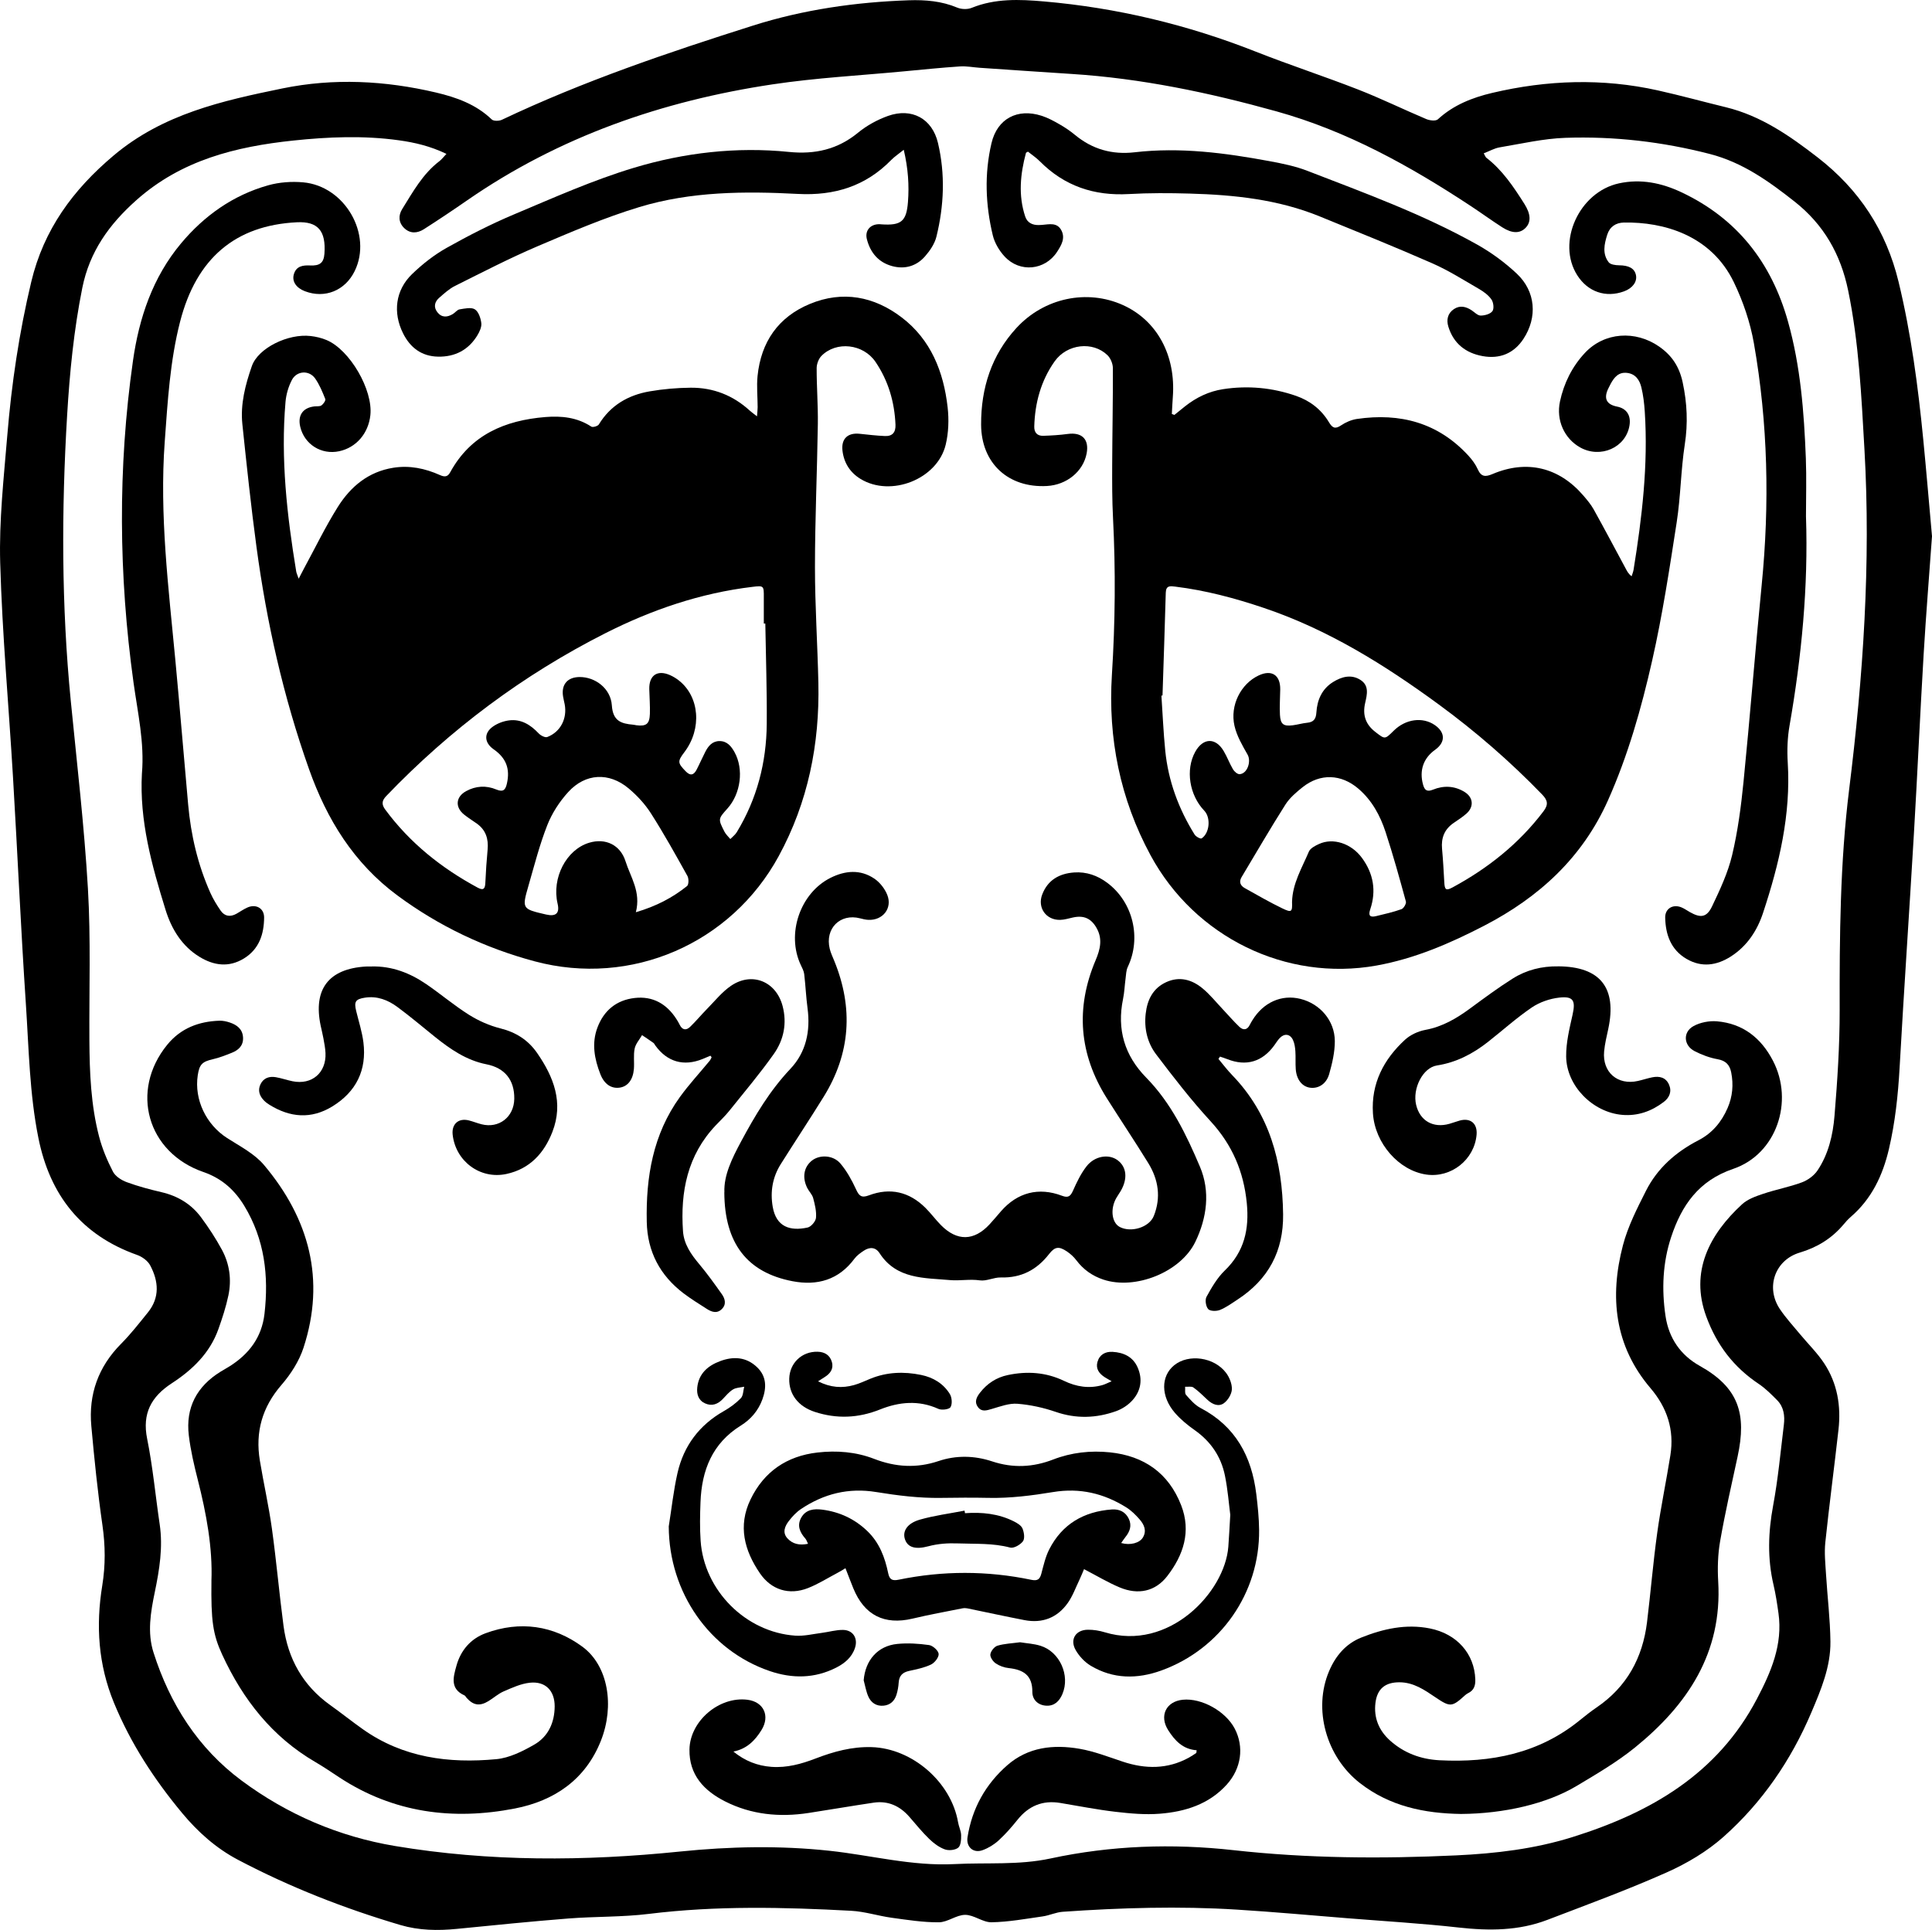 <?xml version="1.0" encoding="UTF-8"?>
<svg id="Layer_1" data-name="Layer 1" xmlns="http://www.w3.org/2000/svg" viewBox="0 0 900 899.26">
  <path d="M900,249.88c-1.25,17.5-2.79,36.36-3.91,55.25-1.65,27.84-2.89,55.7-4.53,83.54-2.13,36.27-4.62,72.51-6.65,108.79-.72,12.82-2.06,25.47-4.99,37.98-2.88,12.27-8.03,23.16-17.75,31.55-1.25,1.08-2.37,2.34-3.43,3.61-5.44,6.47-12.27,10.64-20.36,13.05-11.54,3.44-16.04,16.22-9.23,26.34,2.77,4.12,6.18,7.82,9.36,11.66,3.75,4.53,8.02,8.69,11.24,13.56,6.16,9.32,7.93,19.9,6.69,30.89-1.96,17.54-4.3,35.04-6.14,52.59-.51,4.9.03,9.93.33,14.88.64,10.45,1.93,20.88,2.05,31.33.14,11.74-4.42,22.51-8.93,33.13-9.44,22.21-22.88,41.84-40.86,57.82-7.7,6.85-17.05,12.4-26.51,16.61-18.2,8.11-36.96,14.98-55.59,22.11-13.35,5.11-27.15,5.13-41.24,3.56-17.14-1.92-34.38-2.93-51.58-4.31-17.21-1.38-34.4-2.95-51.63-4.03-27.11-1.7-54.22-.88-81.29,1-3.14.22-6.17,1.7-9.31,2.15-7.93,1.13-15.89,2.6-23.86,2.74-4.06.07-8.17-3.46-12.26-3.46-4.08,0-8.16,3.44-12.25,3.47-7.34.06-14.71-1.12-22.03-2.12-6.3-.87-12.49-2.9-18.8-3.24-31.44-1.7-62.86-2.43-94.26,1.44-12.41,1.53-25.03,1.17-37.52,2.15-17.33,1.36-34.64,3.13-51.94,4.84-8.88.88-17.7.74-26.26-1.79-26.19-7.74-51.54-17.67-75.71-30.41-10.17-5.36-18.67-12.93-26.03-21.8-12.98-15.64-23.95-32.4-31.74-51.35-7.33-17.83-8.48-36.01-5.45-54.6,1.54-9.49,1.45-18.7.08-28.19-2.2-15.31-3.77-30.72-5.17-46.14-1.35-14.83,3.26-27.66,13.89-38.37,4.49-4.53,8.44-9.6,12.45-14.57,5.65-6.98,4.99-14.57,1.09-21.93-1.12-2.12-3.73-4.03-6.07-4.86-26.02-9.23-40.66-27.87-46.02-54.54-4.13-20.55-4.44-41.45-5.82-62.22-2.35-35.23-3.91-70.51-6-105.76-1.97-33.33-5.02-66.62-5.97-99.97-.56-19.73,1.67-39.57,3.3-59.31,1.99-24.11,5.53-47.99,11.16-71.6,5.82-24.39,19.42-42.9,38.39-58.9,22.96-19.35,50.62-25.5,78.58-31.24,23.89-4.91,47.89-3.67,71.57,1.9,9.47,2.23,18.65,5.49,25.97,12.54.87.84,3.43.78,4.74.16,37.77-17.93,77.28-31.31,117-43.9C374.25,4.48,398.66.97,423.34.13c7.72-.26,15.29.36,22.58,3.42,1.94.81,4.77.9,6.7.12,10.97-4.47,22.33-3.99,33.7-3,34,2.96,66.83,10.82,98.6,23.37,15.82,6.25,32.02,11.53,47.86,17.72,10.7,4.18,21.05,9.26,31.65,13.73,1.59.67,4.41,1,5.39.1,7.24-6.67,16.06-10.12,25.29-12.3,25.61-6.04,51.41-6.92,77.22-1.16,10.61,2.37,21.1,5.27,31.66,7.84,16.34,3.98,29.72,13.29,42.75,23.38,19.33,14.98,31.9,34.05,37.69,57.98,5.86,24.22,9.08,48.78,11.5,73.49,1.42,14.51,2.63,29.04,4.07,45.04ZM207.97,71.7c-7.55-3.62-14.69-5.29-22.07-6.32-16.48-2.3-33-1.62-49.4.12-26.64,2.83-51.95,9.06-72.95,27.74-12.75,11.34-21.82,24.04-25.21,40.89-3.94,19.63-5.88,39.43-7.07,59.39-2.66,44.4-2.66,88.74,1.7,133.04,2.87,29.15,6.28,58.29,7.99,87.51,1.37,23.47.54,47.07.68,70.61.09,15.13.69,30.24,4.53,44.95,1.47,5.63,3.78,11.13,6.45,16.3,1.13,2.19,3.97,4,6.43,4.9,5.26,1.94,10.73,3.39,16.21,4.67,7.56,1.76,13.82,5.53,18.39,11.69,3.57,4.81,6.88,9.88,9.73,15.14,3.57,6.61,4.56,13.91,3.02,21.26-1.13,5.36-2.84,10.62-4.69,15.79-3.98,11.11-12.06,18.89-21.66,25.14-9.55,6.22-13.9,14.03-11.5,25.89,2.65,13.14,3.87,26.56,5.84,39.84,1.59,10.72-.12,21.15-2.28,31.59-1.93,9.31-3.56,18.83-.61,28.11,7.63,24.01,20.75,44.64,41.07,59.73,21.25,15.78,45.31,26.09,71.42,30.46,44.06,7.38,88.4,7.12,132.74,2.59,23.25-2.38,46.48-2.86,69.71-.36,19.41,2.09,38.46,7.24,58.25,6.2,14.91-.78,29.89.58,44.71-2.62,28.15-6.07,56.76-7.03,85.18-3.87,34.62,3.86,69.18,4.05,103.84,2.43,18.31-.86,36.5-3.01,54.08-8.52,36.24-11.34,67.54-29.27,85.99-64.49,6.58-12.55,12.04-25.22,9.99-39.83-.62-4.43-1.29-8.87-2.31-13.22-2.89-12.31-2.48-24.49-.18-36.91,2.31-12.43,3.47-25.07,5-37.64.51-4.17,0-8.31-3.12-11.47-2.69-2.72-5.44-5.49-8.59-7.6-11.66-7.81-19.52-18.03-24.45-31.44-7.65-20.84,1.46-38.23,16.67-52.24,2.6-2.4,6.39-3.74,9.86-4.9,5.93-2,12.16-3.15,18.01-5.32,2.77-1.03,5.66-3.12,7.29-5.55,5.11-7.6,7.19-16.53,7.92-25.42,1.35-16.42,2.44-32.92,2.41-49.38-.07-34.32.18-68.59,4.41-102.7,6.54-52.66,10.16-105.44,7.13-158.54-1.42-24.79-2.55-49.55-7.59-73.99-3.49-16.9-11.36-30.71-24.96-41.43-12.02-9.47-24.21-18.23-39.46-22.17-22.12-5.71-44.56-8.3-67.27-7.53-10.26.35-20.46,2.74-30.64,4.44-2.48.42-4.81,1.78-7.43,2.79.68,1.19.83,1.75,1.19,2.03,7.55,5.81,12.7,13.57,17.72,21.48,2.91,4.58,3.31,8.41.59,11.2-2.61,2.68-6.25,2.72-10.87-.24-4.95-3.18-9.71-6.65-14.62-9.89-28.3-18.65-57.62-34.98-90.67-44.17-31.3-8.71-62.85-15.33-95.31-17.4-14.3-.91-28.59-1.91-42.88-2.88-3.05-.21-6.12-.84-9.13-.63-8.67.58-17.32,1.46-25.98,2.28-20.49,1.95-41.1,3.03-61.42,6.09-51.24,7.7-99.28,24.31-142.24,54.07-6.62,4.59-13.32,9.07-20.11,13.41-3.02,1.93-6.37,2.19-9.19-.55-2.67-2.6-2.73-5.9-.91-8.83,4.99-8.01,9.57-16.39,17.31-22.3,1.07-.81,1.89-1.94,3.32-3.44Z" style="fill: #000; stroke-width: 0px;"/>
  <path d="M139.14,269.63c1.13-2.18,1.73-3.37,2.37-4.55,5.25-9.66,10.04-19.6,15.87-28.89,5.95-9.47,14.25-16.41,25.85-18.24,7.58-1.2,14.77.3,21.68,3.39,2.03.91,3.55,1.03,4.79-1.24,9.57-17.54,25.52-24.24,44.35-25.78,7.5-.61,14.81.13,21.4,4.46.69.46,3.02-.21,3.51-1.01,5.46-8.96,13.72-13.7,23.69-15.42,6.27-1.08,12.7-1.64,19.06-1.7,10.5-.09,19.78,3.54,27.59,10.7.81.74,1.73,1.37,3.34,2.63.14-1.96.3-3.1.3-4.25-.01-4.85-.52-9.75-.04-14.55,1.61-15.84,9.64-27.48,24.4-33.58,15.26-6.31,29.87-3.51,42.72,6.28,13.64,10.38,19.55,25.35,21.42,41.87.65,5.73.45,11.88-.9,17.46-3.89,16.11-25.58,24.6-39.71,15.92-4.84-2.97-7.7-7.45-8.37-13.13-.65-5.55,2.43-8.46,7.98-7.88,3.93.42,7.86.88,11.8,1.05,3.5.15,5.06-1.75,4.91-5.28-.45-10.6-3.34-20.47-9.29-29.25-5.72-8.45-18.27-9.83-25.18-2.83-1.34,1.36-2.25,3.79-2.25,5.73-.02,8.68.67,17.37.55,26.05-.33,22.21-1.33,44.42-1.34,66.63,0,18.02,1.2,36.03,1.59,54.05.62,28.4-4.8,55.51-18.47,80.63-22.21,40.83-68.76,61.03-113.63,49.04-23.18-6.2-44.63-16.38-63.99-30.7-20.28-15-32.87-35.4-41.17-58.82-11.94-33.66-19.74-68.3-24.5-103.63-2.56-19-4.57-38.07-6.57-57.14-.98-9.35,1.39-18.39,4.42-27.07,2.94-8.43,16.9-15.24,27.39-14.01,2.51.29,5.07.89,7.4,1.87,10.87,4.55,21.69,23.25,20.42,35-.92,8.54-6.61,15.12-14.53,16.81-8.3,1.78-16.21-3.19-18.14-11.4-1.25-5.3,1.19-8.84,6.53-9.48,1.14-.14,2.53.1,3.36-.48.9-.62,2.04-2.28,1.77-2.97-1.3-3.31-2.69-6.69-4.72-9.58-2.8-3.97-8.58-3.64-10.84.72-1.6,3.08-2.66,6.71-2.96,10.17-2.29,26.59.68,52.88,4.99,79.07.12.72.47,1.4,1.14,3.34ZM356.48,290.55c-.22,0-.45,0-.67,0,0-4.09-.03-8.19,0-12.28.05-5.41-.07-5.45-5.32-4.82-24.2,2.89-46.99,10.71-68.5,21.6-38.3,19.39-72.32,44.84-102.08,75.88-2.05,2.14-2.24,3.88-.43,6.32,11.48,15.54,26.16,27.23,43.04,36.35,2.96,1.6,3.47.21,3.58-2.46.22-5.1.58-10.2,1.05-15.29.46-4.97-.83-9.11-5.02-12.1-1.98-1.41-4.06-2.69-5.95-4.21-4.28-3.44-3.88-8.25.92-10.89,4.53-2.49,9.37-2.76,14.08-.79,3.29,1.37,4.31.15,4.97-2.83,1.52-6.81-.34-11.81-6.2-15.9-4.41-3.08-4.67-7.59-.22-10.66,2.11-1.46,4.82-2.47,7.37-2.8,5.67-.73,10.04,2.03,13.84,6.06.94,1,3,2.07,4.01,1.68,6.18-2.37,9.35-8.66,8.1-15.25-.24-1.26-.58-2.5-.77-3.76-.84-5.49,2.11-8.9,7.7-8.94,7.23-.06,14.52,5.27,15.04,13.21.48,7.31,4.35,8.51,9.92,9,.51.04,1.01.19,1.51.26,4.6.58,6.13-.58,6.29-5.31.12-3.83-.19-7.67-.28-11.5-.16-6.5,3.8-9.17,9.73-6.52,1.39.62,2.72,1.44,3.93,2.37,9.77,7.55,10.96,22.6,2.7,33.48-3.28,4.33-3.17,5.05.62,8.96,2.19,2.26,3.78,1.7,5.06-.77,1.41-2.72,2.63-5.55,4.03-8.28,1.39-2.73,3.27-5.05,6.65-5.06,3.53-.01,5.48,2.43,7.01,5.21,4.36,7.89,2.9,19.28-3.32,26.21-4.36,4.86-4.41,4.89-1.38,10.82.65,1.27,1.8,2.28,2.72,3.41,1.02-1.06,2.27-1.97,3.01-3.2,9.41-15.49,13.81-32.46,13.96-50.45.13-15.59-.42-31.18-.67-46.78ZM296.21,425.05c9.65-2.84,17.13-6.83,23.84-12.19.83-.66.86-3.49.18-4.71-5.47-9.82-10.93-19.67-16.98-29.14-2.77-4.35-6.45-8.33-10.42-11.66-9.09-7.62-20.09-7.1-28.11,1.68-4.05,4.44-7.56,9.83-9.75,15.4-3.6,9.12-6.03,18.72-8.76,28.17-3.15,10.89-3.06,10.92,8.19,13.52q6.91,1.6,5.35-5.06c-2.8-11.94,4.01-25.13,14.64-28.37,7.74-2.36,14.61,1.06,16.99,8.59,2.35,7.44,7.28,14.25,4.83,23.75Z" style="fill: #000; stroke-width: 0px;"/>
  <path d="M547.08,193.33c1.66-1.34,3.31-2.71,4.99-4.03,5.22-4.12,11.07-6.95,17.65-7.96,11.59-1.79,22.99-.72,34.05,3.12,6.46,2.25,11.73,6.31,15.28,12.24,1.57,2.62,2.84,3.42,5.67,1.5,2.17-1.46,4.83-2.61,7.4-2.99,20.11-2.94,37.83,1.75,51.93,17.11,1.71,1.87,3.31,4.01,4.33,6.3,1.61,3.63,3.58,3.66,6.93,2.24,15.95-6.76,30.96-3.12,42.24,10,1.75,2.03,3.52,4.12,4.82,6.44,5.09,9.16,10,18.43,14.96,27.66.64,1.18,1.21,2.4,2.74,3.55.31-.99.73-1.97.9-2.98,3.96-24.42,6.85-48.92,5.23-73.73-.25-3.81-.7-7.66-1.6-11.36-.81-3.31-2.64-6.18-6.56-6.68-4.02-.52-6.06,2.03-7.74,5.1-.43.79-.83,1.59-1.21,2.4q-3.12,6.74,4.21,8.19c4.44.88,6.55,4.08,5.78,8.8-1.67,10.31-13.54,15.56-23.05,10.19-7.28-4.11-11.21-12.62-9.33-21.39,1.83-8.52,5.65-16.22,11.61-22.61,9.09-9.74,23.6-10.61,34.57-2.97,6.08,4.24,9.43,9.49,10.98,16.71,2.07,9.65,2.5,19.07.98,28.9-1.84,11.98-1.91,24.24-3.76,36.22-3.34,21.61-6.63,43.29-11.46,64.6-5.02,22.18-11.24,44.14-20.57,65.04-11.91,26.69-32.13,45.16-57.62,58.37-15.95,8.27-32.42,15.38-50.21,18.58-42.11,7.56-84.61-13.25-105.23-51.35-14.21-26.26-19.89-54.59-18.02-84.12,1.55-24.45,1.76-48.81.51-73.24-.42-8.17-.41-16.37-.38-24.56.06-15.03.38-30.05.32-45.08,0-2.04-1.05-4.6-2.49-6.01-6.8-6.65-18.85-5.34-24.64,2.85-6.37,9.01-9.18,19.33-9.49,30.33-.08,2.82,1.38,4.44,4.17,4.35,3.82-.12,7.65-.35,11.43-.86,6.67-.9,10.05,2.51,8.79,9.12-1.59,8.34-9.25,14.62-18.47,15.13-17.99.99-30.61-10.58-30.68-28.61-.07-16.97,4.84-32.41,16.48-45.05,12.97-14.08,32.93-18.13,49.53-10.67,15.95,7.17,24.79,23.48,23.29,42.96-.2,2.6-.3,5.2-.45,7.81.39.15.78.29,1.18.44ZM541.51,324.08c-.16,0-.32.01-.48.02.58,8.55.93,17.11,1.78,25.63,1.4,14.12,6.22,27.13,13.69,39.14.6.96,2.74,2.11,3.25,1.78,3.79-2.48,4.35-9.68,1.25-12.91-6.98-7.29-8.81-19.12-4.23-27.41,3.63-6.58,9.47-6.8,13.27-.38,1.63,2.74,2.73,5.79,4.35,8.53.61,1.04,2.08,2.31,3.07,2.25,3.63-.23,5.5-5.98,3.71-9.12-2.43-4.27-5.03-8.71-6.1-13.41-2.19-9.62,3.02-19.61,11.27-23.48,6.05-2.84,10.12-.21,10.04,6.49-.05,3.96-.35,7.94-.13,11.88.25,4.38,1.64,5.39,5.92,4.86,2.28-.28,4.52-.97,6.8-1.19,3-.29,4.06-1.79,4.25-4.75.36-5.88,2.59-11.01,7.8-14.24,3.98-2.46,8.39-3.7,12.68-1,4.22,2.65,3.13,6.88,2.24,10.78-1.28,5.57.17,9.98,4.79,13.53,4.44,3.41,4.33,3.55,8.49-.58,5.54-5.51,13.53-6.6,19.25-2.6,4.88,3.41,4.9,8.02.05,11.47-5.48,3.91-7.4,9.63-5.63,16.15.73,2.69,1.84,3.55,4.64,2.42,5.01-2.03,10.06-1.81,14.74,1.08,4.01,2.48,4.44,6.81.96,9.98-1.88,1.71-4.08,3.07-6.18,4.53-4.2,2.93-5.75,6.93-5.29,11.96.48,5.21.76,10.45,1.05,15.67.19,3.47.81,3.96,3.86,2.32,16.51-8.93,30.92-20.37,42.33-35.44,2.35-3.1,2.04-5.1-.61-7.84-14.89-15.4-30.97-29.37-48.26-42.03-25.2-18.44-51.46-34.81-81.29-44.88-13.51-4.56-27.17-8.21-41.32-9.95-2.31-.28-4.36-.65-4.46,2.81-.44,15.98-1,31.95-1.52,47.93ZM601.89,420.18c.21-8.57,4.63-15.79,7.83-23.36.68-1.6,2.98-2.77,4.78-3.59,6.54-2.98,14.97-.25,19.93,6.48,5.36,7.28,6.79,15.35,3.89,23.96-1.03,3.05-.08,3.87,2.75,3.19,3.97-.97,7.98-1.86,11.81-3.24,1.02-.37,2.31-2.59,2.04-3.56-2.96-10.84-5.96-21.69-9.46-32.37-2.52-7.7-6.36-14.8-12.7-20.22-7.97-6.82-17.72-7.21-25.94-.69-2.97,2.36-6.04,4.99-8.04,8.14-7.04,11.1-13.63,22.47-20.39,33.75-1.34,2.23-.59,4,1.49,5.16,5.79,3.23,11.54,6.57,17.5,9.44,4.34,2.09,4.68,1.66,4.5-3.09Z" style="fill: #000; stroke-width: 0px;"/>
  <path d="M98.49,736.64c.6-15.4-2.33-31.32-6.35-47.14-1.73-6.8-3.34-13.7-4.18-20.65-1.56-12.98,3.73-22.89,14.82-29.74,1.31-.81,2.66-1.54,3.96-2.35,9.18-5.72,15.2-13.56,16.47-24.58,2.04-17.74.06-34.7-9.41-50.32-4.55-7.5-10.58-12.84-19.04-15.76-26.21-9.05-34.33-37.85-16.86-59.29,6.25-7.67,14.63-10.88,24.26-11.21,1.62-.06,3.33.31,4.88.83,3.33,1.12,5.97,3.06,6.18,6.98.2,3.8-2.12,5.9-5.3,7.16-2.84,1.13-5.72,2.27-8.69,2.95-4.99,1.14-6.34,2.37-7.11,7.51-1.7,11.39,3.93,22.99,13.7,29.25,5.99,3.84,12.76,7.3,17.21,12.6,20.98,24.96,28.72,53.34,18.36,85.09-2.04,6.26-5.94,12.32-10.28,17.34-8.98,10.37-12.25,21.95-10.06,35.22,1.75,10.6,4.14,21.1,5.62,31.73,2.09,15.07,3.41,30.24,5.41,45.33,2.03,15.29,9.03,27.82,21.77,36.91,5.1,3.64,10,7.56,15.11,11.18,18.78,13.33,40.13,16.08,62.24,14,6.07-.57,12.23-3.65,17.67-6.77,6.49-3.73,9.48-10.23,9.52-17.8.04-7.34-4.3-11.83-11.56-11.05-4.17.44-8.26,2.34-12.19,4.03-2.54,1.1-4.7,3.08-7.1,4.54-4.06,2.48-7.06,1.99-10.17-1.51-.34-.38-.58-.96-1-1.15-6.86-3.08-5.19-8.6-3.75-13.79,1.99-7.22,6.63-12.61,13.59-15.18,16.04-5.92,31.6-3.65,45.11,6.29,12.02,8.85,15.03,27.53,8.63,43.73-7.21,18.26-21.77,28.07-40.08,31.64-28.84,5.62-56.52,2.08-81.69-14.42-3.74-2.45-7.44-4.99-11.31-7.24-20.11-11.73-33.69-29.11-43.31-49.91-4.41-9.53-5.3-15.95-5.06-34.43Z" style="fill: #000; stroke-width: 0px;"/>
  <path d="M680.63,845.21c-17.12-.25-33.28-3.57-47.18-14.43-15.68-12.25-21.84-34.43-14.31-52.12,3.02-7.1,7.76-12.76,15.02-15.66,10.22-4.07,20.79-6.44,31.88-4.24,12.64,2.51,20.82,11.78,21.21,23.77.09,2.81-.58,5.04-3.28,6.35-.57.27-1.1.67-1.57,1.09-6,5.47-6.88,5.53-13.72.89-5.1-3.45-10.16-6.97-16.71-7-6.63-.04-10.42,2.98-11.23,9.56-.86,6.97,1.6,12.9,6.76,17.55,6.53,5.89,14.47,8.78,23.1,9.22,23.95,1.23,46.39-3.14,65.54-18.82,2.47-2.02,5-4,7.64-5.8,14.05-9.56,21.41-23.09,23.46-39.67,1.7-13.84,2.83-27.75,4.74-41.55,1.68-12.15,4.23-24.18,6.15-36.3,1.87-11.83-1.49-22.12-9.3-31.28-16.74-19.67-19.09-42.5-12.82-66.48,2.3-8.8,6.58-17.18,10.71-25.37,5.34-10.59,13.97-18.18,24.47-23.6,6.43-3.32,10.76-8.51,13.6-15.07,2.31-5.34,2.79-10.87,1.67-16.54-.68-3.45-2.45-5.48-6.29-6.16-3.71-.66-7.41-2.04-10.78-3.78-5.14-2.65-5.53-8.9-.48-11.67,3.13-1.72,7.33-2.52,10.92-2.22,12.07,1.04,20.54,7.72,26.07,18.35,9.9,19.02,1.64,43.55-18.5,50.4-16.15,5.49-24.05,17.05-28.91,31.76-3.95,11.94-4.48,24.35-2.63,36.82,1.54,10.36,7.04,18.24,15.95,23.22,18.14,10.13,21.94,22.34,17.62,42.29-2.84,13.12-5.83,26.21-8.14,39.43-1.07,6.12-1.25,12.53-.89,18.74,1.96,33.28-14.3,57.48-38.71,77.31-8.4,6.82-17.89,12.36-27.21,17.94-13.96,8.37-33.93,12.95-53.86,13.07Z" style="fill: #000; stroke-width: 0px;"/>
  <path d="M337.45,555.55c-.32-7.97,3.58-15.85,7.79-23.7,6.48-12.08,13.41-23.73,22.96-33.83,7.32-7.74,9.4-17.63,7.98-28.24-.7-5.28-.92-10.61-1.55-15.9-.17-1.47-.96-2.89-1.6-4.26-6.79-14.41-.35-33.47,13.85-40.59,6.83-3.42,13.92-4.04,20.44.38,2.57,1.74,4.86,4.68,6.01,7.58,2.48,6.26-2.15,11.97-8.89,11.61-1.26-.07-2.53-.37-3.76-.7-9.28-2.43-16.47,4.72-14.16,14.19.48,1.97,1.39,3.84,2.16,5.74,8.89,21.89,7.52,43-4.96,63.17-6.53,10.55-13.39,20.89-20,31.4-3.84,6.1-4.98,12.82-3.76,19.91,1.62,9.39,8.13,11.44,16.27,9.65,1.62-.36,3.73-2.85,3.89-4.51.28-3.02-.52-6.21-1.32-9.22-.44-1.66-1.89-3.02-2.7-4.61-2.52-4.91-1.66-9.87,2.13-12.85,3.61-2.84,9.88-2.62,13.27,1.37,2.99,3.53,5.32,7.77,7.26,12,1.39,3.04,2.49,4.15,5.95,2.85,9.96-3.76,18.87-1.69,26.41,5.82,2.53,2.52,4.67,5.44,7.17,7.99,7.53,7.65,15.47,7.5,22.72-.36,1.82-1.97,3.54-4.04,5.3-6.07,7.61-8.73,17.53-11.35,28.41-7.21,2.94,1.12,3.98.2,5.15-2.43,1.75-3.93,3.66-7.93,6.28-11.29,3.8-4.86,10.29-5.85,14.35-2.93,4.35,3.13,4.95,8.68,1.54,14.48-.65,1.1-1.41,2.14-2.04,3.25-2.9,5.11-2.1,11.52,1.64,13.47,5.28,2.75,13.73.19,15.86-5.17,3.42-8.58,2.15-16.92-2.6-24.62-6.24-10.12-12.86-20.02-19.22-30.08-12.99-20.55-14.77-42.1-5.28-64.46,2.15-5.08,3.32-9.93.4-15.04-2.52-4.42-5.92-5.94-10.94-4.85-1.99.43-4,1.08-6.01,1.12-6.54.15-10.68-5.68-8.35-11.8,2.57-6.76,7.94-9.79,14.85-10.29,5.72-.41,10.88,1.4,15.43,4.8,12.04,8.98,16.03,25.7,9.58,39.23-.77,1.62-.78,3.63-1.03,5.47-.42,3.15-.53,6.37-1.17,9.47-2.92,14.16.7,26.33,10.79,36.62,11.62,11.84,18.69,26.58,25.02,41.48,4.91,11.55,3.28,23.84-2.13,35.04-6.86,14.19-28.03,22.54-42.86,17.59-5.11-1.7-9.31-4.66-12.58-9.02-1.2-1.59-2.78-3.02-4.44-4.13-3.64-2.42-5.53-2.26-8.24,1.23-5.75,7.4-12.99,11.19-22.5,10.93-3.24-.09-6.64,1.8-9.76,1.35-4.71-.68-9.38.28-13.81-.12-11.94-1.07-25-.31-32.9-12.54-1.88-2.91-4.65-2.96-7.37-1.15-1.58,1.05-3.22,2.22-4.33,3.71-7.35,9.91-17.31,12.71-28.89,10.49-21.05-4.04-31.65-17.6-31.74-41.41Z" style="fill: #000; stroke-width: 0px;"/>
  <path d="M504.99,731.14c-.77,1.79-1.45,3.53-2.26,5.22-1.71,3.56-3.07,7.39-5.33,10.56-4.89,6.88-11.82,9.58-20.16,7.97-8.77-1.69-17.49-3.61-26.24-5.4-.86-.18-1.81-.26-2.66-.09-7.75,1.55-15.54,2.96-23.23,4.79-13.11,3.11-22.48-1.56-27.61-14.14-1.2-2.93-2.3-5.89-3.65-9.34-1.49.88-2.51,1.54-3.59,2.1-4.63,2.44-9.1,5.29-13.94,7.18-8.73,3.41-17.03.81-22.31-6.91-7.27-10.63-10.32-22.09-4.4-34.38,6.27-13.01,16.91-20.26,31.18-21.9,8.99-1.03,17.96-.32,26.46,2.97,9.93,3.83,19.73,4.45,29.96,1.01,8.2-2.76,16.75-2.58,24.94.14,9.71,3.22,19.04,2.78,28.48-.87,8.49-3.28,17.41-4.26,26.43-3.33,15.86,1.65,27.35,9.64,33.18,24.67,4.74,12.2,1.06,23.25-6.53,33.04-5.52,7.11-13.49,8.84-22.13,5.22-5.5-2.31-10.67-5.43-16.62-8.52ZM522.31,718.97c4.24,1.19,8.57,0,10.11-2.6,1.88-3.19.52-6.03-1.55-8.42-1.83-2.1-3.89-4.15-6.24-5.61-10.44-6.51-21.6-9.18-34.05-7.12-9.91,1.64-20.04,2.92-30.04,2.71-7.48-.16-14.88-.1-22.35.01-10,.15-20.12-1.11-30.04-2.73-12.89-2.1-24.35.8-34.96,7.88-2.19,1.46-4.1,3.5-5.71,5.6-1.83,2.39-3.14,5.34-.71,8.05,2.43,2.7,5.65,3.42,9.64,2.59-.56-1.13-.76-1.89-1.23-2.41-2.57-2.9-4.01-6.09-1.94-9.77,2.15-3.81,5.91-4.23,9.74-3.74,8.09,1.04,15.16,4.31,21.09,10.02,5.61,5.4,8.17,12.27,9.69,19.63.59,2.87,1.84,3.63,4.82,3.01,20.62-4.24,41.28-4.25,61.89.05,2.83.59,3.92-.24,4.62-2.85,1.02-3.82,1.89-7.79,3.65-11.27,6.01-11.87,16.16-17.71,29.21-18.67,3.4-.25,6.33,1.06,7.89,4.36,1.5,3.17.49,5.96-1.59,8.52-.62.77-1.15,1.6-1.96,2.75Z" style="fill: #000; stroke-width: 0px;"/>
  <path d="M66.12,360.35c1.22-14.34-1.97-28.25-3.92-42.3-6.93-49.95-7.36-99.98-.26-149.93,2.84-19.99,9.19-38.93,22.41-54.73,10.82-12.92,24.23-22.45,40.58-27.05,5.17-1.45,10.93-1.86,16.29-1.38,19.47,1.73,32.36,24.26,24.01,41.34-4.45,9.12-13.89,12.94-23.18,9.4-4.02-1.53-6.1-4.52-5.19-7.81,1.08-3.9,4.19-4.36,7.61-4.2,4.4.21,6.34-1.12,6.66-5.44.79-10.7-3.04-15.16-12.83-14.68-28.62,1.42-46.81,16.72-54.42,46.37-4.7,18.32-5.77,37.11-7.14,55.87-2.49,34.15,1.76,67.95,4.95,101.82,2.11,22.41,3.94,44.84,5.96,67.26,1.28,14.25,4.5,28.03,10.34,41.12,1.29,2.89,2.97,5.65,4.78,8.27,1.88,2.73,4.53,3.1,7.42,1.46,1.67-.95,3.26-2.06,4.99-2.85,4.04-1.85,7.9.3,7.86,4.67-.07,7.77-2.35,14.71-9.41,19.04-6.99,4.29-14.01,3.33-20.68-.75-8.29-5.07-13.08-13.04-15.84-21.96-6.4-20.68-12.22-41.53-10.99-63.56Z" style="fill: #000; stroke-width: 0px;"/>
  <path d="M841.3,240.76c1.1,32.74-2.05,65.15-7.67,97.38-.98,5.62-1.18,11.5-.83,17.21,1.5,24.24-4,47.31-11.5,70-2.72,8.25-7.43,15.48-15,20.32-6.63,4.24-13.63,5.23-20.66,1.12-7.26-4.24-9.75-11.27-9.93-19.19-.1-4.22,3.54-6.41,7.48-4.85,1.41.56,2.67,1.49,4.01,2.24,5.03,2.84,7.86,2.54,10.36-2.71,3.67-7.7,7.37-15.6,9.33-23.83,2.65-11.14,4.16-22.63,5.3-34.06,3.05-30.55,5.44-61.16,8.46-91.71,3.74-37.78,2.95-75.43-3.63-112.8-1.71-9.69-5.01-19.4-9.28-28.28-10.66-22.16-32.95-28.23-51.23-27.91-3.81.07-6.62,1.95-7.81,5.7-1.37,4.35-2.36,8.87.69,12.82.84,1.08,3.16,1.38,4.81,1.4,4.56.04,7.2,1.4,7.88,4.52.67,3.13-1.55,6.18-5.58,7.64-8.49,3.08-16.79.24-21.71-7.44-9.84-15.34.75-38.87,19.39-42.9,10.17-2.2,19.85-.21,29.1,4.16,25.97,12.25,41.91,32.76,49.61,60.14,5.88,20.87,7.5,42.28,8.34,63.78.35,9.07.06,18.16.06,27.25Z" style="fill: #000; stroke-width: 0px;"/>
  <path d="M478.88,70.65c-.73.43-.92.47-.94.56-2.64,9.87-3.65,19.8-.35,29.71.95,2.85,3.38,4.04,6.39,3.94.51-.02,1.02-.04,1.53-.08,3.29-.27,6.91-1.24,8.9,2.51,1.98,3.72-.03,7.04-1.96,10.02-5.6,8.67-17.38,9.87-24.45,2.22-2.51-2.71-4.66-6.33-5.52-9.88-3.42-14.22-3.96-28.68-.6-42.96,2.69-11.41,12.1-16.34,23.28-12.76,2.89.92,5.64,2.4,8.29,3.92,2.55,1.45,5.02,3.11,7.28,4.98,8.15,6.76,17.39,9.34,27.88,8.12,21.22-2.46,42.14.31,62.94,4.17,5.89,1.1,11.88,2.31,17.45,4.47,26.83,10.38,53.92,20.24,79.1,34.36,6.62,3.71,12.93,8.35,18.46,13.54,8.84,8.28,9.75,20.36,3.08,30.47-4.47,6.78-11.06,9.4-18.96,7.97-7.88-1.42-13.57-5.84-15.98-13.73-.98-3.19-.33-6.22,2.6-8.18,2.78-1.86,5.6-1.2,8.25.57,1.37.91,2.79,2.45,4.19,2.45,1.9,0,4.47-.7,5.48-2.05.85-1.14.51-4.07-.43-5.43-1.4-2.02-3.61-3.65-5.79-4.91-7.18-4.16-14.26-8.66-21.83-11.98-17.33-7.61-34.89-14.69-52.41-21.84-19.39-7.92-39.85-10.05-60.52-10.63-9.45-.27-18.94-.32-28.38.22-16.14.92-29.99-3.69-41.46-15.25-1.73-1.74-3.82-3.12-5.53-4.5Z" style="fill: #000; stroke-width: 0px;"/>
  <path d="M421.01,69.79c-2.52,2.03-4.32,3.2-5.79,4.7-11.97,12.29-26.52,16.77-43.51,15.87-24.84-1.31-49.83-1.16-73.84,6.11-16.22,4.91-31.94,11.66-47.57,18.32-13.02,5.56-25.63,12.1-38.32,18.42-2.7,1.34-5.03,3.5-7.34,5.5-2.21,1.91-2.78,4.4-.86,6.82,2.03,2.56,4.63,2.35,7.21.77,1.09-.66,1.99-1.98,3.11-2.15,2.38-.38,5.39-1.09,7.11-.01,1.72,1.08,2.72,4.11,3,6.4.22,1.82-.8,4.02-1.83,5.71-4.13,6.81-10.42,10.08-18.29,9.93-7.64-.14-12.98-4.14-16.33-10.87-4.82-9.67-3.57-20.09,4.19-27.59,4.83-4.66,10.28-8.95,16.12-12.23,10.24-5.75,20.76-11.13,31.58-15.68,18.38-7.73,36.7-15.93,55.73-21.65,23.34-7.01,47.63-9.85,72.11-7.37,12.11,1.23,22.67-1.12,32.22-8.96,4.07-3.34,8.98-6.04,13.95-7.81,11.05-3.93,20.59,1.21,23.28,12.59,3.44,14.55,2.84,29.25-.73,43.7-.81,3.3-3.01,6.52-5.3,9.14-4.01,4.59-9.46,6.15-15.36,4.53-6.33-1.74-10.13-6.25-11.73-12.54-.98-3.87,1.42-6.82,5.45-6.97.51-.02,1.02.04,1.53.08,8.98.57,11.46-1.39,12.16-10.41.6-7.76.11-15.49-1.96-24.36Z" style="fill: #000; stroke-width: 0px;"/>
  <path d="M330.95,491.91c-1.24.52-2.48,1.06-3.74,1.56-8.73,3.53-16.43,1.31-21.93-6.32-.3-.41-.51-.95-.91-1.23-1.73-1.24-3.51-2.41-5.28-3.6-1.19,2.08-2.98,4.03-3.44,6.26-.63,3.08-.1,6.37-.36,9.55-.42,5.06-2.93,8.16-6.68,8.66-3.89.52-7.13-1.64-8.94-6.29-2.75-7.06-4.14-14.31-1.37-21.69,3-8,8.88-12.83,17.35-13.8,8.41-.97,14.87,2.71,19.42,9.77.55.86,1.09,1.74,1.53,2.66,1.19,2.5,3.01,2.82,4.87,1.03,2.75-2.65,5.19-5.62,7.87-8.34,3.66-3.71,6.99-7.95,11.24-10.83,9.78-6.62,20.96-2,23.98,9.43,2.13,8.06.56,15.78-4.07,22.34-6.47,9.16-13.74,17.76-20.76,26.52-1.91,2.39-4.17,4.5-6.28,6.73-13.23,13.94-16.56,30.97-15.28,49.37.42,5.99,3.7,10.71,7.48,15.22,3.76,4.49,7.19,9.27,10.58,14.05,1.55,2.19,2.26,4.8.01,7.01-2.25,2.22-4.75,1.35-7.02-.12-3.65-2.35-7.37-4.63-10.82-7.25-10.95-8.33-16.82-19.42-17.11-33.23-.45-20.87,2.88-40.84,15.44-58.23,4.26-5.89,9.24-11.26,13.87-16.89.38-.46.6-1.06.9-1.59-.18-.26-.37-.52-.55-.78Z" style="fill: #000; stroke-width: 0px;"/>
  <path d="M567.59,493.39c2.11,2.51,4.07,5.15,6.35,7.5,17.55,18.14,23.47,40.45,23.78,64.93.21,17.21-6.89,30.33-21.19,39.68-2.67,1.75-5.31,3.68-8.23,4.87-1.6.65-4.56.62-5.47-.39-1.11-1.23-1.58-4.31-.79-5.74,2.39-4.33,4.97-8.83,8.48-12.21,9.15-8.81,11.48-19.3,10.28-31.49-1.45-14.69-6.81-27.16-16.89-38.12-9.05-9.85-17.28-20.49-25.36-31.17-4.09-5.4-5.63-12.04-4.84-18.93.73-6.46,3.37-11.86,9.58-14.7,6.16-2.81,11.92-1.19,16.83,2.85,3.52,2.9,6.42,6.54,9.57,9.88,2.54,2.68,4.95,5.51,7.62,8.06,1.82,1.74,3.68,1.61,4.91-.92.33-.69.73-1.35,1.13-2.01,5.12-8.43,13.66-12.25,22.46-10.05,9.11,2.28,15.95,10.11,16,19.65.02,5.12-1.21,10.37-2.62,15.35-1.33,4.68-5.04,6.88-8.85,6.39-3.73-.48-6.36-3.74-6.73-8.62-.21-2.8.02-5.63-.18-8.43-.13-1.75-.38-3.62-1.11-5.18-1.34-2.87-4.01-3.19-6.18-.9-.96,1.01-1.7,2.23-2.52,3.37-5.56,7.71-13.12,9.93-21.89,6.45-1.12-.44-2.27-.8-3.41-1.19-.24.36-.47.72-.71,1.08Z" style="fill: #000; stroke-width: 0px;"/>
  <path d="M173.08,450.32c9.45-.23,17.86,3.01,25.5,8.24,6.75,4.62,13.03,9.97,19.94,14.31,4.46,2.8,9.52,5.03,14.62,6.31,7.25,1.82,12.92,5.45,17.08,11.47,7.74,11.19,12.4,23.12,7.1,36.77-3.87,9.97-10.59,17.26-21.42,19.59-12.19,2.63-23.64-5.9-25.03-18.29-.56-4.96,2.7-7.88,7.53-6.67,1.98.5,3.89,1.28,5.87,1.79,8.16,2.1,15.18-3.37,15.3-11.86.12-8.76-4.41-14.39-12.94-16.07-9.35-1.84-16.89-7.06-24.12-12.87-5.78-4.65-11.44-9.45-17.4-13.85-4.4-3.25-9.42-5.22-15.11-4.33-4.42.69-5.14,1.86-4.07,6.24,1.17,4.84,2.74,9.64,3.36,14.56,1.62,12.97-3.36,23.06-14.48,29.88-9.86,6.04-19.71,5.2-29.33-.8-.86-.54-1.71-1.15-2.42-1.87-2.17-2.18-3.1-4.79-1.7-7.68,1.41-2.93,4.1-3.79,7.11-3.28,2.64.45,5.19,1.37,7.82,1.9,9,1.81,15.75-3.96,15.34-13.16-.1-2.29-.57-4.56-.97-6.83-.36-2.01-.88-4-1.3-6-3.52-16.93,3.76-26.43,21.04-27.47.89-.05,1.79,0,2.69,0Z" style="fill: #000; stroke-width: 0px;"/>
  <path d="M725.86,450.26c19.56.11,27.43,9.95,23.34,29.13-.75,3.5-1.62,7-1.94,10.55-.88,9.68,6.3,15.86,15.75,13.73,2.24-.5,4.44-1.25,6.69-1.7,3.3-.66,6.27.02,7.76,3.33,1.46,3.25.26,6.11-2.42,8.15-5.68,4.33-12.11,6.64-19.33,6.02-13.69-1.17-25.96-13.43-26.13-27.17-.08-6.52,1.56-13.13,3-19.57,1.44-6.47.39-8.66-6.24-7.9-4.39.5-9.08,2.11-12.72,4.57-7.17,4.87-13.66,10.73-20.49,16.1-7.04,5.53-14.73,9.55-23.76,10.95-6.57,1.02-11.5,10.79-9.67,18.39,1.79,7.44,7.95,10.94,15.52,8.79,1.6-.45,3.15-1.06,4.75-1.5,5.05-1.4,8.34,1.38,7.88,6.61-1.03,11.64-11.86,20.21-23.43,18.54-12.72-1.84-23.95-14.48-24.85-28.53-.89-13.88,4.99-25.14,14.93-34.28,2.5-2.3,6.14-3.97,9.51-4.6,7.96-1.48,14.53-5.35,20.87-10.02,6.48-4.77,12.96-9.58,19.76-13.87,6.38-4.03,13.59-5.84,21.2-5.71Z" style="fill: #000; stroke-width: 0px;"/>
  <path d="M341.66,816.15c5.37,4.37,11.19,6.63,17.69,7.11,7.2.53,13.96-1.34,20.57-3.88,8.42-3.24,16.97-5.59,26.13-5.31,18.95.58,37.08,16.32,40.27,35.09.34,2.01,1.37,3.95,1.41,5.94.04,2.01-.12,4.82-1.36,5.83-1.43,1.15-4.42,1.45-6.25.78-2.66-.97-5.17-2.83-7.23-4.84-3.3-3.19-6.21-6.79-9.23-10.27-4.43-5.1-9.93-7.65-16.7-6.65-10.12,1.5-20.2,3.25-30.31,4.8-13.49,2.07-26.63.81-38.9-5.4-9.78-4.96-16.78-12.33-16.57-24.21.24-13.27,13.86-24.81,27.02-23.14,7.57.96,10.59,7.52,6.56,14.07-3.05,4.94-6.86,8.82-13.11,10.07Z" style="fill: #000; stroke-width: 0px;"/>
  <path d="M557.45,815.53c-6.48-.47-10.19-4.53-13.28-9.39-4.22-6.64-.98-13.37,6.82-14.15,8.8-.88,19.98,5.36,24.21,13.5,4.41,8.48,3.07,18.49-3.71,26.01-8.32,9.23-19.42,12.67-31.23,13.6-6.8.54-13.77-.1-20.59-.89-8.62-1.01-17.17-2.7-25.75-4.13-8.23-1.37-14.75,1.37-19.94,7.86-2.71,3.38-5.6,6.69-8.79,9.61-2.11,1.93-4.75,3.55-7.44,4.53-4.35,1.59-7.76-1.52-7.04-6.04,2.12-13.41,8.37-24.64,18.52-33.53,9.72-8.51,21.54-9.75,33.63-7.67,6.87,1.18,13.51,3.79,20.17,6,10.56,3.51,20.84,3.58,30.82-1.88,1.19-.65,2.3-1.44,3.44-2.17.05-.42.11-.84.16-1.26Z" style="fill: #000; stroke-width: 0px;"/>
  <path d="M311.52,711.3c1.33-8.31,2.22-16.73,4.08-24.92,2.89-12.71,10.16-22.41,21.64-28.91,2.86-1.62,5.61-3.64,7.88-5.99,1.14-1.18,1.08-3.52,1.56-5.34-1.75.39-3.74.38-5.19,1.26-1.81,1.09-3.25,2.85-4.74,4.42-2.35,2.48-5.12,3.53-8.3,2.08-3.09-1.4-3.97-4.26-3.64-7.4.69-6.54,4.99-10.18,10.7-12.3,6.17-2.3,12.14-1.95,17.15,2.84,4.47,4.28,4.47,9.52,2.52,14.93-1.89,5.25-5.43,9.39-10.06,12.26-13.32,8.27-18.24,20.84-18.8,35.7-.23,6-.36,12.04.06,18.02,1.59,23.09,20.96,42.56,44.07,44.18,4.11.29,8.33-.78,12.49-1.31,3.28-.42,6.55-1.42,9.81-1.36,4.66.09,7,3.92,5.54,8.36-1.45,4.43-4.79,7.19-8.76,9.21-10.05,5.1-20.43,5.18-30.92,1.61-28.26-9.64-46.93-36.74-47.08-67.33Z" style="fill: #000; stroke-width: 0px;"/>
  <path d="M573.11,705.82c-.64-4.88-1.14-11.66-2.49-18.27-1.8-8.85-6.6-15.91-14.1-21.19-3.32-2.34-6.56-4.99-9.2-8.04-6.66-7.7-6.6-17.17-.27-22.24,6.68-5.35,18.54-3.76,24.09,3.59,1.59,2.11,2.82,5.15,2.71,7.69-.1,2.25-1.82,5.07-3.69,6.44-2.46,1.8-5.36.6-7.63-1.52-2.14-1.99-4.21-4.1-6.58-5.78-.92-.65-2.57-.26-3.88-.34.12,1.29-.25,3.02.44,3.8,2,2.26,4.13,4.72,6.73,6.08,16.28,8.5,23.83,22.53,25.98,40.07.68,5.58,1.27,11.2,1.32,16.81.29,29.3-17.95,55.47-45.56,65.45-11.23,4.06-22.43,4.03-32.9-2.24-2.81-1.68-5.37-4.44-7-7.3-2.81-4.93,0-9.4,5.67-9.46,2.64-.03,5.38.42,7.91,1.19,29.76,9.06,55.9-18.61,57.54-39.84.34-4.33.53-8.67.91-14.91Z" style="fill: #000; stroke-width: 0px;"/>
  <path d="M517.83,643.59c-1.56-.92-2.42-1.38-3.24-1.91-2.58-1.66-4.23-3.93-3.36-7.06.94-3.41,3.64-4.92,7.03-4.73,5.16.29,9.52,2.29,11.7,7.29,2.43,5.56,1.51,10.95-2.49,15.35-1.97,2.18-4.77,4-7.54,4.99-9.27,3.31-18.59,3.63-28.15.34-5.72-1.97-11.81-3.3-17.83-3.78-3.86-.31-7.95,1.26-11.82,2.38-2.47.72-4.8,1.57-6.59-.86-1.74-2.36-.65-4.56.94-6.62,3.34-4.32,7.64-7.15,12.97-8.27,9.01-1.91,17.8-1.33,26.2,2.7,5.74,2.76,11.66,3.72,17.87,1.98,1.26-.35,2.44-1.01,4.3-1.79Z" style="fill: #000; stroke-width: 0px;"/>
  <path d="M381.09,643.62c5.83,2.96,11.24,3.29,16.78,1.74,2.57-.72,5.02-1.89,7.5-2.91,7.72-3.17,15.66-3.46,23.73-1.8,5.63,1.16,10.35,4,13.36,8.87.99,1.6,1.23,4.62.35,6.12-.63,1.07-4.1,1.53-5.65.83-9.2-4.18-18.32-3.28-27.21.27-10.09,4.04-20.11,4.47-30.35,1.14-7.75-2.52-12.13-8.25-11.94-15.48.18-7.31,5.89-12.75,13.22-12.56,3.29.08,5.74,1.58,6.64,4.78.9,3.16-.74,5.4-3.36,7.03-.82.51-1.62,1.04-3.06,1.96Z" style="fill: #000; stroke-width: 0px;"/>
  <path d="M475.19,765.21c3.02.5,6.39.66,9.52,1.64,8.98,2.79,13.88,13.82,10.2,22.48-1.4,3.3-3.7,5.65-7.55,5.43-3.92-.22-6.48-2.9-6.45-6.42.06-7.8-4.23-10.37-11.02-11.1-2.1-.22-4.33-1.02-6.06-2.2-1.27-.87-2.67-2.92-2.48-4.22.22-1.52,1.87-3.58,3.31-4.01,3.26-.97,6.77-1.09,10.52-1.6Z" style="fill: #000; stroke-width: 0px;"/>
  <path d="M402.34,782.92c.75-9.3,6.48-16.01,15.61-16.93,4.89-.49,9.95-.17,14.83.52,1.76.25,4.32,2.54,4.48,4.11.16,1.57-1.85,4.15-3.55,4.96-3.17,1.52-6.76,2.23-10.24,2.99-3.07.67-4.63,2.28-4.83,5.45-.12,1.89-.46,3.81-1.02,5.62-.9,2.91-2.9,4.83-6.03,5.12-3.32.31-5.79-1.35-7.07-4.22-1.07-2.39-1.48-5.07-2.18-7.62Z" style="fill: #000; stroke-width: 0px;"/>
  <path d="M449.53,705.07c7.91-.56,15.61.21,22.78,3.82,1.54.78,3.41,1.88,4,3.3.75,1.78,1.17,4.67.22,5.96-1.22,1.64-4.28,3.4-5.97,2.94-8.02-2.14-16.09-1.63-24.21-1.94-4.83-.18-9.33.12-13.92,1.34-6.04,1.61-9.56.5-10.84-3.19-1.31-3.76.93-7.51,6.94-9.23,6.78-1.94,13.86-2.84,20.8-4.19.07.4.14.79.2,1.19Z" style="fill: #000; stroke-width: 0px;"/>
</svg>
